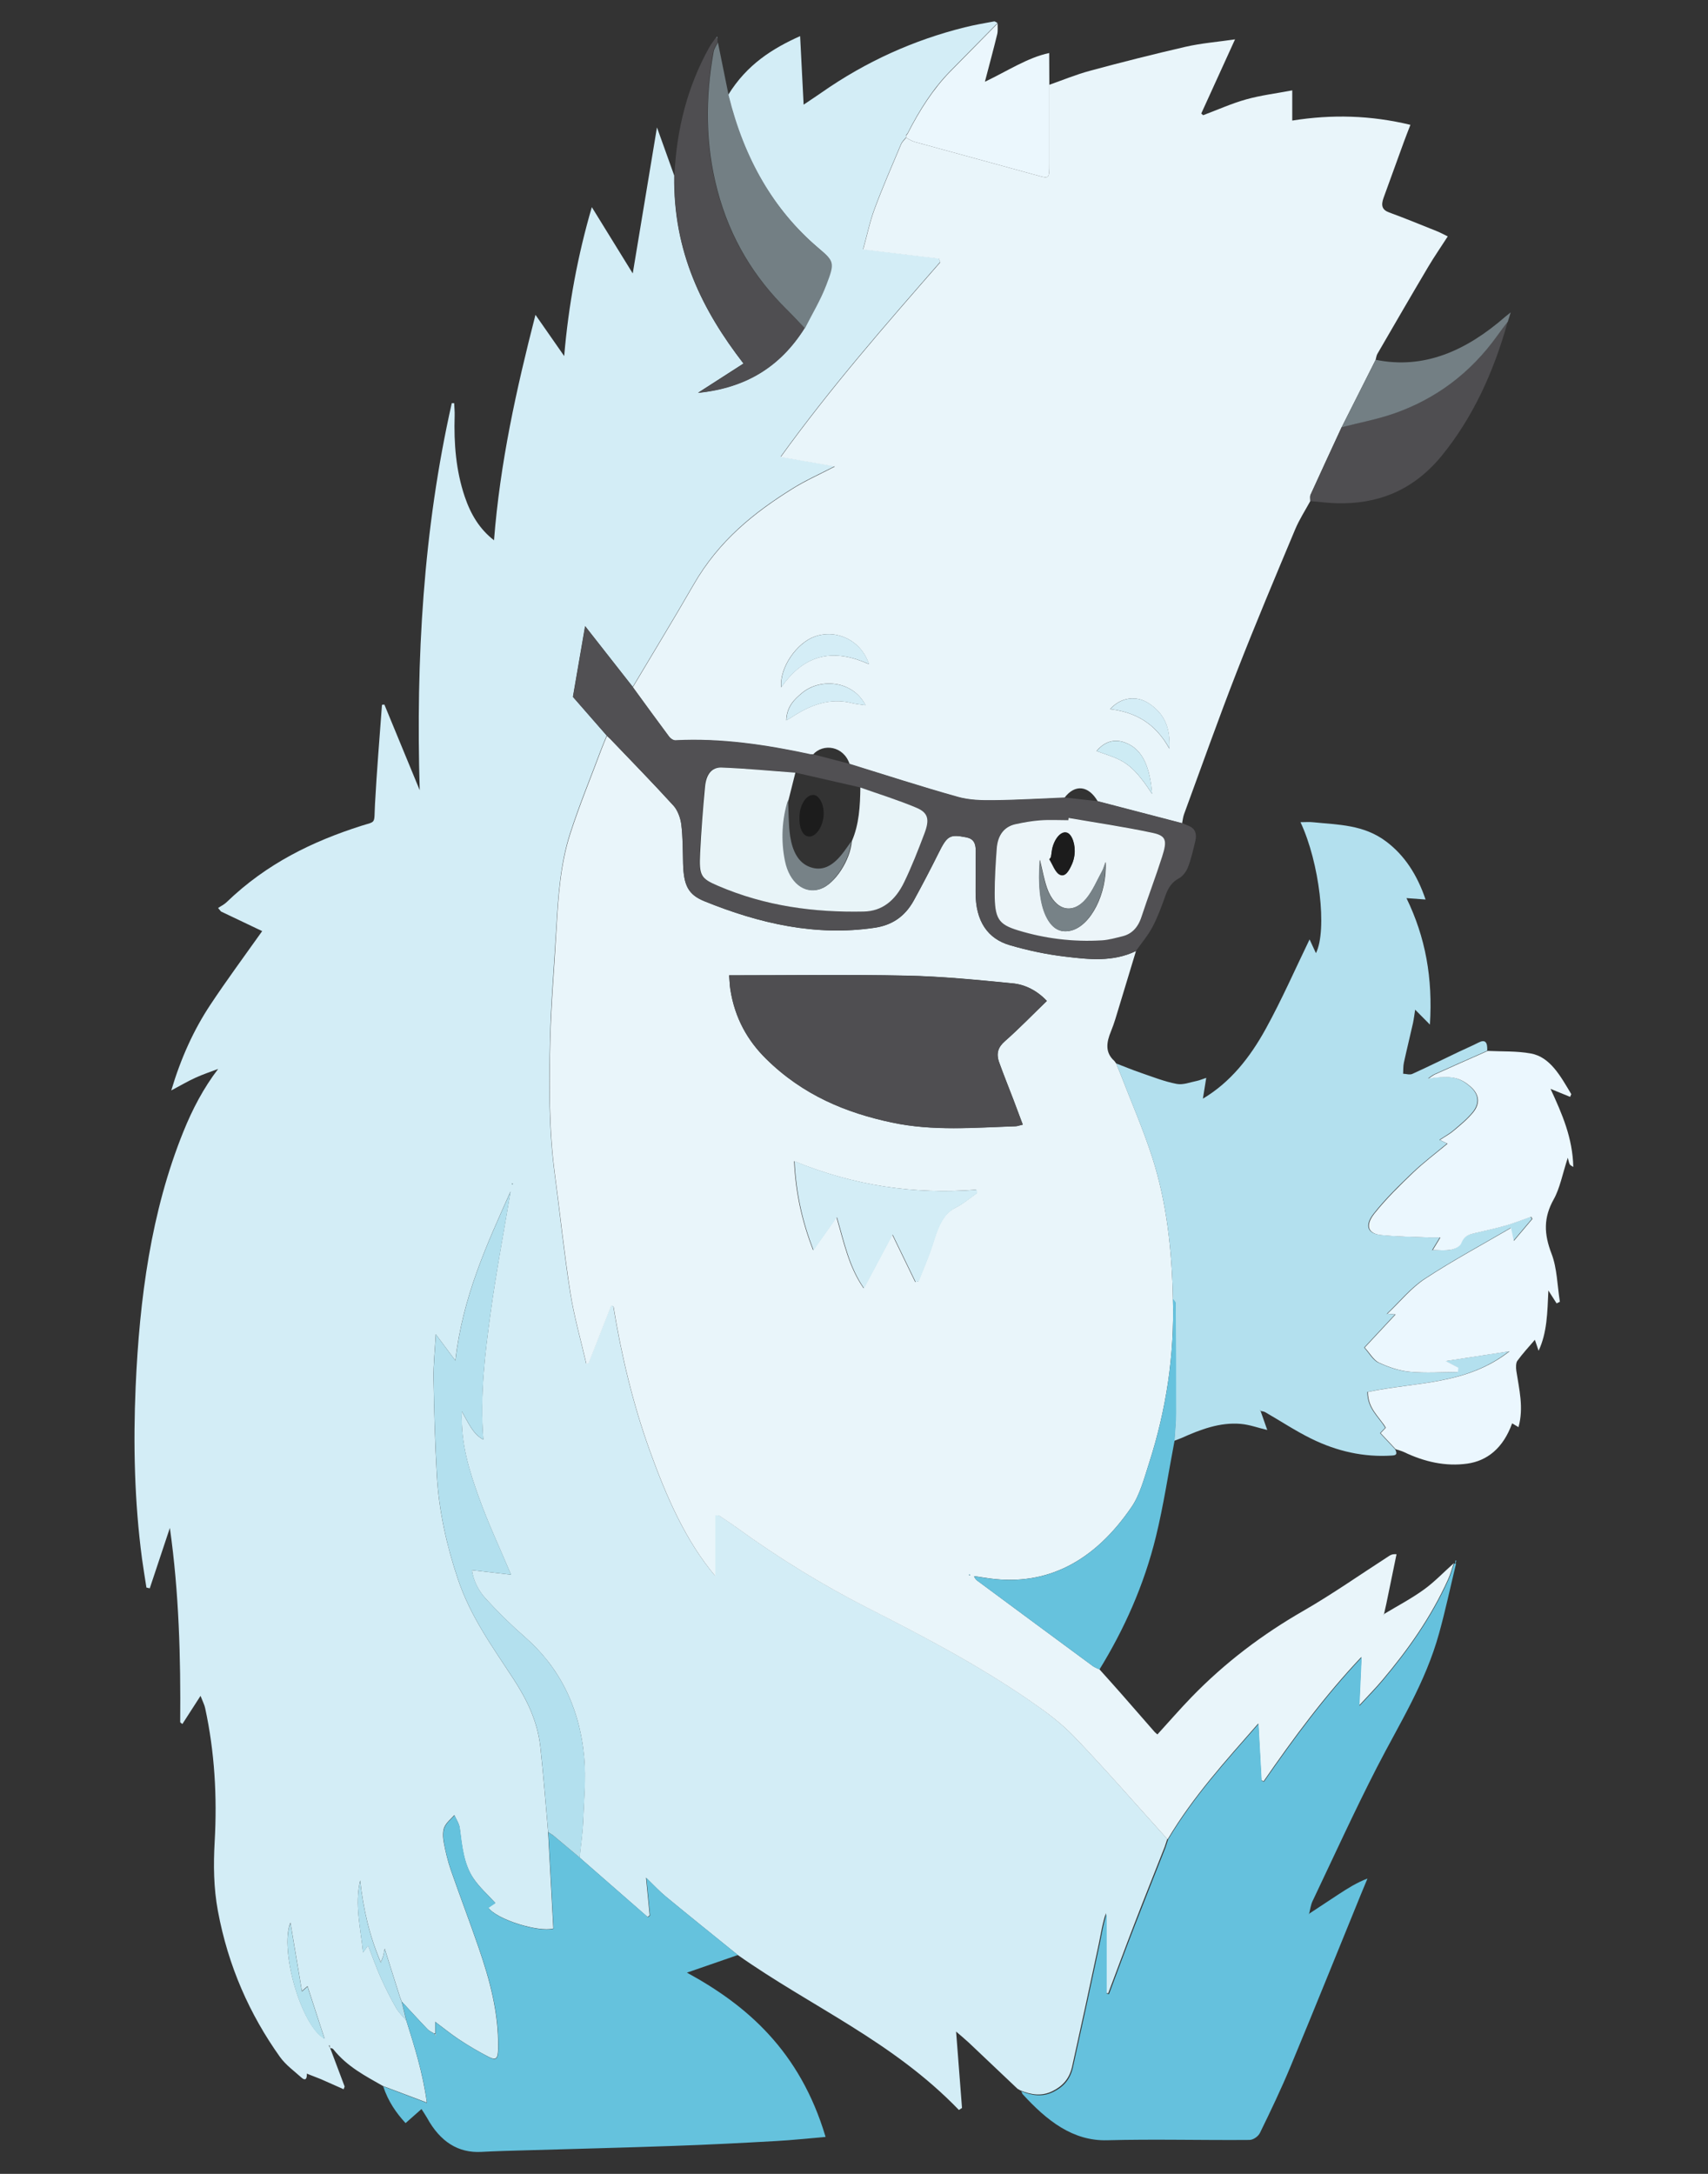 <svg fill="none" height="28" viewBox="0 0 22 28" width="22" xmlns="http://www.w3.org/2000/svg"><rect x="0" y="0" width="22" height="28" fill="#333333" stroke="none"/><g clip-rule="evenodd" fill-rule="evenodd"><path d="m3.952 26.709c.004.076-.024.092-.069.051-.095-.086-.202-.161-.279-.269-.386-.543-.665-1.162-.798-1.881-.054-.293-.058-.586-.041-.888.033-.58 0-1.158-.123-1.723-.008-.038-.026-.072-.059-.156l-.234.363-.028-.022c.007-.836-.015-1.669-.133-2.504l-.259.778-.043-.01c-.019-.124-.04-.248-.057-.373-.097-.732-.114-1.473-.082-2.21.05-1.14.198-2.258.615-3.289.117-.29.259-.561.448-.808-.097.037-.195.069-.289.112-.1.045-.196.102-.315.165.124-.416.289-.78.504-1.104.212-.32.438-.625.667-.948l-.531-.253-.037-.045c.037-.025.077-.043.11-.075.518-.5 1.111-.784 1.734-.983.198-.063.163-.016.177-.28.023-.427.059-.853.09-1.279l.031-.003.455 1.103c-.05-1.691.046-3.356.413-4.985l.031-0c.002.054.008.109.006.163-.011.357.017.705.129 1.038.078.231.192.421.378.565.078-.998.287-1.942.534-2.904l.37.531c.055-.656.175-1.3.356-1.918l.527.854.312-1.881.222.619c-.015.983.362 1.736.892 2.422l-.586.377c.614-.064 1.056-.333 1.371-.832.093-.185.201-.361.276-.558.113-.294.104-.303-.107-.483-.565-.482-.949-1.136-1.151-1.963.242-.395.577-.601.927-.758l.045.883c.094-.063.161-.107.227-.153.581-.407 1.199-.681 1.848-.843.125-.031.251-.053.377-.076.014-.003.031.013.046.021l-.607.616c-.222.225-.398.501-.551.802l-.021.027-0.0.027c-.022.029-.05.053-.065.087-.116.275-.235.548-.34.83-.061.164-.098.343-.148.523l.976.118.017.047c-.701.803-1.403 1.605-2.055 2.508l.698.122c-.198.103-.376.181-.544.286-.489.305-.946.664-1.276 1.238-.256.445-.522.88-.783 1.319-.204-.26-.408-.521-.614-.783l-.157.911.436.499c-.023.056-.047.112-.069.169-.136.364-.284.721-.404 1.094-.125.388-.153.805-.177 1.221-.027.477-.069.954-.08 1.432-.014.579-.017 1.16.06 1.735.068.507.119 1.017.199 1.521.049.311.136.612.206.917l.029-.007.291-.742.029.009c.105.64.254 1.263.468 1.857.213.591.458 1.158.844 1.617v-.783l.043.001c.079.052.158.104.235.16.542.393 1.105.739 1.684 1.033.702.357 1.4.723 2.067 1.179.206.141.414.292.594.479.409.426.802.879 1.201 1.321l-.033.1c-.131.333-.264.664-.393.999-.114.295-.223.593-.335.889l-.029-.006v-1.028c-.046.132-.064.265-.092.396-.112.529-.227 1.056-.344 1.583-.036.159-.125.25-.248.312-.144.073-.278.049-.416-.006l.001.001-.04-.023c-.209-.198-.418-.397-.628-.595-.054-.05-.11-.096-.163-.142l.076.984-.04.026c-.856-.888-1.903-1.329-2.852-1.999-.309-.25-.618-.498-.925-.751-.082-.068-.157-.149-.253-.242l.047.484-.026.023-.877-.766c.015-.152.038-.304.045-.456.011-.279.038-.561.014-.836-.06-.663-.331-1.171-.763-1.548-.176-.154-.345-.319-.506-.496-.089-.097-.158-.226-.177-.366l.504.058c-.15-.356-.299-.67-.417-1.003-.119-.334-.232-.677-.217-1.099.088.152.145.294.277.362-.045-.562.02-1.094.092-1.623.072-.527.171-1.049.259-1.573-.305.681-.617 1.356-.711 2.178l-.252-.338c-.011.204-.032.388-.029.572.007.412.019.824.042 1.235.026.469.127.915.272 1.347.166.493.45.877.713 1.282.167.257.31.535.348.873.041.366.068.734.101 1.102l.067 1.243c-.191.05-.725-.114-.838-.269l.09-.061c-.096-.106-.202-.198-.283-.318-.123-.182-.147-.416-.175-.646-.007-.059-.045-.112-.069-.167-.045.052-.103.094-.13.158-.022.054-.017.136-.005.199.022.118.051.237.089.348.117.336.243.666.359 1.003.142.413.259.835.251 1.295-.002.135-.024.16-.122.111-.132-.068-.261-.144-.387-.228-.099-.065-.193-.143-.302-.224v.145l-.009.009c-.031-.02-.066-.033-.092-.061-.112-.116-.221-.237-.331-.355l.001.001-.022-.057-.197-.624-.018.092-.032.085c-.148-.346-.226-.692-.266-1.056-.072.311.005.608.037.927l.065-.09c.056.144.105.284.164.416.06.133.125.263.196.387.036.063.088.111.133.166.104.333.211.666.264 1.056l-.564-.213c-.227-.13-.46-.247-.642-.475-.009-.011-.026-.011-.04-.016l-.008-.036-.008.007.016.029.187.497-.013.035-.293-.13zm.229-.45-.22-.677-.072.063-.148-.882c-.142.345.137 1.331.441 1.496zm2.424-11.005-.003-.012-.008.003.003.012z" fill="#d3edf6"/><path d="m15.038 23.691c-.399-.442-.792-.894-1.201-1.321-.18-.188-.388-.338-.594-.479-.666-.456-1.365-.822-2.067-1.179-.579-.295-1.142-.64-1.684-1.033-.077-.056-.157-.108-.235-.16l-.043-.001v.783c-.386-.459-.631-1.026-.844-1.617-.214-.594-.363-1.216-.468-1.857l-.029-.009-.291.742-.029.007c-.07-.305-.157-.606-.206-.917-.079-.504-.131-1.014-.199-1.521-.077-.576-.074-1.156-.06-1.735.012-.478.054-.955.08-1.432.023-.416.052-.833.177-1.221.12-.372.268-.73.404-1.094.021-.057.046-.112.069-.169l.043.04c.272.285.548.567.815.86.051.056.089.155.1.241.021.165.019.335.023.503.007.282.065.401.274.486.713.29 1.439.454 2.193.342.21-.031.385-.132.507-.356.108-.197.213-.398.314-.601.115-.233.147-.248.358-.208.095.018.126.075.124.188-.003.172-.001.345-.002.517-.003.384.162.603.439.684.235.069.476.12.716.148.304.036.613.071.91-.072-.073.239-.145.479-.218.719-.032.105-.062.213-.103.312-.06.145-.08.275.043.385l.022.03-0-.001.058.142c.138.357.291.707.409 1.074.186.58.252 1.194.265 1.818.021.733-.089 1.436-.306 2.112-.063.196-.119.412-.226.568-.478.701-1.086 1.019-1.819.923l-.211-.031c.01.027.027.05.049.063.493.365.986.73 1.48 1.094.027.02.058.029.087.044.092.103.185.205.276.309l.436.499.034.03c.148-.162.29-.326.438-.479.439-.453.921-.813 1.437-1.11.376-.216.739-.471 1.108-.709.021-.014.044-.027.097-.023l-.132.641-.029.129-.009.006.004.005.005-.011c.171-.103.347-.195.511-.313.137-.098.259-.227.388-.342-.024.07-.044.143-.074.209-.223.493-.52.909-.845 1.295-.092.11-.192.21-.3.328l.028-.624c-.475.503-.874 1.044-1.259 1.601l-.029-.012-.04-.732c-.419.48-.833.931-1.165 1.488zm-5.646-11.13c.006.075.007.129.015.181.058.376.227.664.458.893.478.473 1.037.699 1.623.823.528.113 1.062.065 1.593.048.024-.001.047-.011.093-.021l-.122-.325c-.061-.159-.125-.315-.182-.476-.042-.116-.014-.197.073-.273.183-.161.356-.34.541-.519-.126-.134-.282-.213-.446-.227-.455-.045-.911-.09-1.367-.099-.753-.016-1.507-.004-2.28-.004zm2.396 3.951.042-.011c.061-.157.13-.31.181-.472.063-.2.121-.39.298-.476.096-.047.182-.123.273-.186l-.009-.043c-.791.062-1.565-.048-2.345-.368.021.425.105.785.245 1.147l.301-.426c.095.325.158.642.35.916l.368-.691zm.706 3.778-.002-.008-.009-.002.003.014zm-4.343-11.438c.261-.439.527-.874.783-1.319.33-.574.787-.933 1.276-1.238.168-.105.346-.183.544-.286l-.698-.122c.652-.903 1.354-1.705 2.055-2.508l-.017-.047-.976-.118c.05-.18.087-.359.148-.523.105-.282.224-.555.34-.83.014-.034.043-.058.065-.087.036.018.071.043.109.053.53.146 1.06.289 1.589.435.144.04.147.041.147-.156v-1.014c.174-.061.347-.133.523-.18.409-.111.819-.214 1.23-.309.205-.047.414-.063.639-.096l-.435.955.024.022c.185-.069.368-.152.555-.204.189-.053.383-.076.593-.116v.389c.515-.082 1.012-.068 1.522.055-.033.086-.06.153-.085.222-.087.238-.173.478-.26.716-.037.102-.019.157.07.19.208.076.414.161.621.244.04.016.079.038.135.065-.089.139-.175.262-.253.394-.22.371-.437.746-.654 1.12-.012.021-.015.05-.022.076l-.438.869c-.134.289-.268.578-.4.869-.01.021-.003.054-.004.082-.066.121-.141.236-.195.365-.255.609-.511 1.216-.752 1.834-.236.605-.454 1.222-.679 1.834-.013.036-.017.078-.025.117l-1.086-.283c-.119-.206-.295-.225-.43-.045-.303.012-.605.031-.908.034-.155.002-.315-.002-.466-.044-.466-.131-.928-.282-1.392-.424-.076-.236-.342-.273-.473-.123l-.032-.001c-.575-.124-1.152-.21-1.737-.18-.027.001-.063-.021-.082-.047-.157-.211-.312-.425-.467-.637zm1.976.426.057-.032c.247-.165.504-.264.787-.191.055.014.112.018.177.028-.166-.323-.585-.351-.817-.159-.101.084-.199.177-.204.354zm1.065-.724c-.1-.304-.414-.455-.696-.356-.236.082-.459.404-.434.655.315-.453.696-.494 1.129-.299zm3.106.58c.307.037.574.165.764.509.014-.284-.073-.451-.254-.576-.169-.118-.375-.085-.51.068zm.541 1.091c-.026-.316-.104-.572-.351-.662-.127-.046-.256-.02-.364.111.324.113.438.126.715.551z" fill="#e9f5fa"/><path d="m15.108 16.731c-.013-.624-.079-1.238-.265-1.818-.118-.367-.272-.717-.409-1.074l-.058-.142c.105.04.209.084.315.12.154.053.308.114.465.144.084.016.175-.022.262-.039.034-.007.066-.022.119-.039l-.043.268c.351-.208.605-.527.81-.9.205-.372.38-.771.564-1.151l.082.177c.148-.295.046-1.167-.199-1.687.062 0 .114-.005.164.001.322.033.65.029.941.249.231.174.396.421.506.746l-.246-.018c.246.506.34 1.03.302 1.629l-.19-.192c-.009.057-.016.116-.028.173-.038.17-.08.338-.117.509-.01.045-.007.095-.01.143.04.001.084.018.119.002.201-.091.4-.19.6-.285.083-.04.168-.075.251-.118.087-.045.119-.006.113.105-.226.1-.453.2-.679.302-.029.013-.055.036-.083.054.286-.041.4-.021.546.109.107.095.122.213.027.328-.073.089-.162.16-.247.233-.051.043-.109.074-.18.121l.098.048c-.156.13-.306.243-.445.375-.172.165-.345.333-.497.525-.122.153-.085.26.086.277.209.021.419.022.629.032l.135 0-.099.163-.005.011.004-.011c.079 0 .158.01.235-.004.049-.009.117-.038.135-.084.039-.1.103-.113.172-.129.136-.033.272-.061.407-.1.108-.031.214-.074.32-.112l.016.028-.239.283-.036-.167c-.379.221-.752.422-1.112.658-.173.114-.32.295-.478.445l-.009.013.01-.011.102.009-.398.427c.063.07.114.163.183.194.128.059.266.106.401.118.205.018.411.004.617.003l.005-.057-.161-.084.821-.126c-.56.438-1.206.392-1.825.524.001.213.141.314.231.46l-.067.07.194.207c.037.074.003.079-.045.082-.357.023-.703-.054-1.034-.217-.202-.099-.395-.227-.593-.341-.018-.011-.041-.011-.061-.017l-.003-.01-.006-.002.009.013.086.245c-.114-.027-.227-.069-.342-.079-.266-.023-.517.071-.765.183l-.091.035c.007-.117.02-.233.02-.35.001-.474-.002-.948-.005-1.422 0-.018-.023-.035-.035-.053z" fill="#b3e0ee"/><path d="m15.046 23.693c.331-.557.746-1.008 1.165-1.488l.04.732.029.012c.386-.557.784-1.098 1.259-1.601l-.028.624c.109-.118.208-.218.3-.328.324-.386.622-.802.845-1.295.03-.066.05-.139.074-.209l.021-.001.003.004c-.072.298-.136.599-.217.892-.177.642-.513 1.167-.801 1.728-.29.565-.556 1.149-.831 1.727-.021.045-.028.101-.041.152l-.008.016.011-.012c.126-.083.252-.167.378-.249.116-.076.234-.15.369-.201l-.086.207c-.301.737-.598 1.477-.904 2.211-.122.293-.257.576-.395.858-.024.049-.089.091-.136.091-.611.005-1.221-.012-1.832.004-.442.012-.777-.252-1.091-.596l-.015-.035c.138.055.272.079.416.006.123-.062.212-.153.248-.312.117-.527.232-1.055.344-1.583.028-.13.046-.264.092-.396v1.028l.029.006c.111-.297.221-.595.335-.889.129-.334.262-.666.393-.999z" fill="#65c1dd"/><path d="m7.47 23.929.877.766.026-.023-.047-.484c.096.093.171.174.253.242.307.253.617.501.925.751l-.656.227c.765.417 1.455 1.004 1.786 2.116-.225.019-.431.042-.636.053-.442.025-.884.048-1.327.063-.639.023-1.278.038-1.917.057-.186.005-.371.01-.557.02-.295.015-.527-.13-.696-.438-.02-.036-.044-.07-.072-.114l-.205.181c-.121-.131-.225-.281-.288-.473l.564.213c-.052-.39-.16-.723-.264-1.056l-.06-.248c.11.119.219.239.331.355.026.027.061.041.092.061l.015.03-.006-.039v-.145c.108.081.202.159.302.224.126.083.255.159.387.228.098.05.119.024.122-.111.008-.46-.109-.883-.251-1.295-.116-.337-.242-.667-.359-1.003-.038-.112-.068-.229-.089-.348-.012-.064-.017-.146.005-.199.026-.064.085-.106.13-.158.024.056.061.108.069.167.029.23.053.464.175.646.081.12.187.212.283.318l-.09.061c.112.155.646.319.838.269l-.067-1.243.064.042c.114.095.228.191.343.286z" fill="#65c2dd"/><path d="m17.977 18.666-.194-.207.067-.07c-.089-.146-.23-.247-.231-.46.619-.132 1.265-.086 1.825-.524l-.821.126.161.084-.005.057c-.206.001-.412.016-.617-.003-.136-.012-.273-.059-.401-.118-.068-.032-.119-.124-.183-.194l.398-.427-.102-.009-.001-.002c.159-.15.305-.331.478-.445.359-.236.733-.437 1.112-.658l.036.167.239-.283-.016-.028c-.107.038-.212.081-.32.112-.135.039-.271.068-.407.1-.07.017-.133.029-.172.129-.018.046-.086.075-.135.084-.077.014-.157.004-.235.004l.001.001.099-.163-.135-0c-.21-.009-.42-.01-.629-.031-.17-.018-.207-.124-.086-.277.153-.192.325-.36.497-.525.138-.132.288-.245.445-.375l-.098-.048c.071-.047.129-.077.18-.121.085-.072.173-.143.247-.233.095-.115.079-.233-.027-.328-.146-.13-.26-.149-.546-.109.028-.018.054-.041.083-.054.226-.102.453-.202.679-.302.185.009.372 0.0.554.033.251.045.384.293.522.524l-.015.035-.252-.103c.15.325.284.63.293 1.006-.019-.014-.037-.019-.045-.033-.011-.018-.014-.043-.026-.086-.069.212-.102.394-.181.535-.133.238-.127.445-.028.702.071.184.074.41.107.618l-.042.021-.106-.166c-.013.285-.016.542-.126.776l-.048-.141c-.079.092-.157.176-.226.271-.019.026-.019.087-.013.128.036.238.098.474.028.726l-.082-.049c-.115.32-.322.483-.578.519-.279.039-.553-.023-.817-.15-.033-.015-.068-.023-.102-.035z" fill="#ebf7fe"/><path d="m14.14 10.319 1.086.283.091.038c.074.031.102.097.08.19-.028.117-.054.236-.097.344-.023.059-.071.117-.119.142-.082.044-.131.113-.167.213-.05.14-.101.281-.168.408-.06.114-.142.209-.215.312-.297.144-.606.109-.91.072-.241-.029-.48-.079-.716-.148-.276-.081-.442-.301-.439-.684.002-.172-.001-.345.002-.517.002-.113-.029-.169-.124-.188-.211-.041-.242-.025-.358.208-.101.203-.206.404-.314.601-.122.224-.297.325-.507.356-.753.112-1.479-.052-2.193-.342-.209-.085-.266-.205-.274-.486-.004-.168-.003-.338-.023-.503-.011-.086-.049-.185-.1-.241-.267-.293-.542-.575-.815-.86l-.043-.04-.436-.499.157-.911.614.783c.155.213.31.427.467.637.02.026.055.049.082.047.585-.03 1.162.056 1.737.18l.032.001.473.123c.464.143.926.294 1.392.424.15.043.31.046.466.044.303-.003.605-.022.908-.034zm-3.901-.369c-.316-.023-.633-.054-.95-.066-.127-.005-.199.088-.214.248-.027.284-.048.569-.063.854-.014.29.008.326.229.421.609.262 1.238.345 1.877.332.234-.005.406-.137.523-.38.097-.201.179-.413.26-.625.07-.185.048-.269-.107-.334-.236-.099-.479-.174-.719-.259zm3.524.582-.004.03c-.121 0-.243-.006-.364.002-.106.007-.213.027-.318.05-.138.03-.227.134-.24.315-.014.189-.026.38-.026.57.001.331.048.404.297.48.356.109.718.152 1.083.13.088-.005.176-.031.264-.052.116-.028.199-.106.247-.251.085-.259.181-.512.265-.772.07-.216.052-.273-.126-.311-.358-.076-.719-.129-1.079-.191z" fill="#515053"/><path d="m10.364 4.229c-.315.499-.756.769-1.371.832l.586-.377c-.53-.685-.907-1.438-.892-2.422.027-.604.172-1.155.447-1.649.026-.047.06-.089.09-.133l.017.01.001.053c-.019.04-.047.077-.055.12-.108.598-.106 1.194.048 1.78.167.635.481 1.134.894 1.54.08.079.157.163.235.245z" fill="#4f4e51"/><path d="m15.109 16.73c.012.018.035.036.035.054.004.474.006.948.005 1.422-0.0.117-.013.233-.02.35-.079.412-.141.831-.24 1.236-.154.628-.409 1.193-.727 1.711-.029-.014-.06-.024-.087-.044-.494-.364-.987-.729-1.48-1.094-.021-.013-.038-.035-.049-.063.07.011.141.022.211.031.733.096 1.341-.223 1.819-.923.106-.155.162-.371.226-.568.217-.676.327-1.379.306-2.112z" fill="#66c2dd"/><path d="m13.516 1.092v1.014c0 .197-.002.196-.147.156-.529-.146-1.059-.289-1.589-.435-.037-.01-.072-.035-.109-.053l0-.027.021-.027c.153-.301.33-.577.551-.802l.607-.616c-.001.045.005.094-.005.137-.047.193-.099.384-.159.614.294-.14.55-.311.828-.37z" fill="#ebf7fd"/><path d="m10.369 4.231c-.078-.082-.155-.166-.235-.245-.412-.406-.727-.905-.894-1.54-.154-.586-.156-1.182-.048-1.78.008-.043.036-.08.055-.12l.138.681c.203.826.586 1.48 1.151 1.963.212.18.22.188.107.483-.075.196-.183.373-.276.558z" fill="#737f84"/><path d="m16.877 6.453c.001-.028-.006-.061.004-.082.132-.29.266-.579.4-.869.233-.061.469-.103.697-.185.506-.182.954-.498 1.312-1.001.043-.06.087-.117.131-.175-.182.656-.454 1.242-.849 1.727-.377.462-.842.627-1.353.614-.114-.003-.228-.018-.342-.028z" fill="#4f4e51"/><path d="m19.422 4.142c-.044.058-.089.115-.131.175-.358.502-.806.819-1.312 1.001-.228.082-.465.125-.697.185l.438-.869c.62.127 1.164-.115 1.668-.554l.071-.057z" fill="#737f84"/><path d="m18.743 20.136.005-.038.01.004-.011.038z" fill="#65c1dd"/><path d="m9.227.484.01-.015.006.025z" fill="#737f84"/><path d="m7.468 23.927-.343-.287-.064-.042c-.033-.367-.06-.736-.101-1.102-.038-.338-.181-.617-.348-.874-.263-.404-.547-.788-.713-1.281-.145-.432-.246-.878-.272-1.347-.022-.411-.036-.823-.042-1.235-.003-.183.018-.368.029-.572l.252.338c.094-.822.405-1.497.711-2.178-.087.524-.187 1.045-.259 1.573-.072.528-.136 1.06-.092 1.622-.131-.068-.189-.209-.277-.362-.014.422.098.765.217 1.099.118.333.268.647.417 1.003l-.504-.058c.02.14.089.269.177.366.162.177.331.343.506.496.432.377.702.885.763 1.548.025.274-.002.557-.014.836-.006.153-.029.304-.044.456zm-2.294 1.854.06.248c-.045-.055-.097-.103-.133-.166-.071-.124-.136-.254-.196-.387-.059-.132-.108-.272-.164-.416l-.065.09c-.032-.319-.109-.616-.037-.927.04.364.118.71.266 1.056l.032-.085.018-.092.197.624.022.057z" fill="#b3e0ee"/><path d="m4.182 26.265c-.304-.165-.582-1.15-.441-1.496l.148.882.072-.063z" fill="#b4e1ee"/><path d="m6.605 15.258-.008.003-.003-.012.008-.003z" fill="#b3e0ee"/><path d="m9.391 12.563c.773 0 1.527-.012 2.28.004.456.01.912.055 1.367.099.164.014.32.093.446.227-.185.179-.358.358-.541.519-.087.076-.115.157-.073.273.058.16.122.317.182.476l.122.325c-.046.011-.069.021-.093.021-.532.018-1.065.065-1.593-.048-.586-.124-1.145-.35-1.623-.823-.232-.229-.4-.517-.458-.893-.008-.052-.009-.106-.016-.181z" fill="#4f4e51"/><path d="m11.794 16.513-.296-.61-.368.691c-.192-.274-.255-.591-.35-.916l-.301.426c-.14-.362-.224-.722-.245-1.148.779.32 1.554.43 2.345.368l.009.043c-.091.063-.178.139-.273.186-.176.087-.235.277-.298.476-.051.162-.12.315-.181.472z" fill="#d3edf6"/><path d="m12.495 20.288-.009.003-.003-.014.009.003z" fill="#66c2dd"/><path d="m11.194 8.554c-.433-.194-.814-.154-1.13.299-.025-.251.198-.572.434-.655.281-.099.596.052.696.356zm-1.065.724c.006-.176.103-.27.204-.353.232-.192.651-.163.817.159-.066-.01-.123-.014-.178-.028-.283-.073-.539.026-.787.191zm4.171-.143c.135-.153.341-.186.51-.068.181.126.267.292.254.576-.19-.343-.457-.472-.764-.509z" fill="#d4edf6"/><path d="m14.84 10.226c-.277-.425-.391-.438-.715-.551.108-.131.237-.157.364-.111.247.09.325.346.351.662z" fill="#cdebf4"/><path d="m18.447 16.098-.004.011.005-.011zm-.578.82-.01.011.009-.013z" fill="#ebf7fe"/><path d="m5.61 26.191.006.039-.015-.03z" fill="#d3edf6"/><path d="m11.081 10.143c.24.085.483.16.719.259.155.065.177.149.107.334-.08.212-.163.424-.26.625-.117.243-.289.376-.523.38-.64.013-1.268-.07-1.877-.332-.221-.095-.243-.13-.229-.421.014-.285.036-.57.063-.854.015-.16.087-.253.214-.248.317.012.633.043.95.066l-.087.347c-.079.249-.093.524-.04.785.056.283.249.433.451.365.183-.062.384-.367.403-.614.094-.216.107-.453.11-.693z" fill="#e8f4f8"/><path d="m13.764 10.535c.36.062.721.115 1.078.191.178.038.196.094.126.311-.083.26-.18.513-.265.772-.047.145-.131.223-.247.251-.087.021-.175.047-.264.052-.364.022-.729-.021-1.083-.13-.249-.077-.297-.15-.297-.48-0-.19.012-.38.026-.57.013-.182.102-.285.24-.316.105-.023.211-.042.318-.05.121-.009.243-.002.364-.002zm.477.571c-.018.048-.026.082-.041.109-.067.122-.124.259-.207.359-.18.215-.405.151-.506-.136-.04-.114-.061-.24-.092-.364-.023.329.002.56.077.721.076.163.183.226.324.191.252-.061.466-.473.446-.881zm-.705-.062-.021.025c.043.068.075.166.13.196.077.043.126-.053.162-.134.015-.035.026-.074.031-.114.018-.131-.029-.266-.096-.289-.073-.025-.16.07-.191.21z" fill="#ecf5f9"/><path d="m10.15 10.301c.009.158.005.318.028.472.029.184.101.341.259.396.158.056.286-.019.398-.155.046-.055.086-.117.129-.176-.019.246-.22.552-.403.614-.201.068-.395-.083-.451-.365-.053-.26-.039-.535.04-.785zm4.088.805c.02.408-.195.82-.446.881-.141.034-.248-.029-.324-.191-.075-.162-.101-.393-.077-.721.031.124.052.25.092.364.102.287.326.351.506.136.084-.1.14-.237.207-.359.015-.027.023-.061.041-.109z" fill="#778287"/><path d="m13.537 11.04.016-.106c.031-.14.118-.235.191-.21.067.023.113.159.096.289-.005.04-.016.079-.031.114-.036.08-.085.176-.162.134-.055-.03-.087-.128-.13-.196zm-3.24-.522c.005-.152.085-.278.176-.279.077-.001.141.117.136.251-.005.15-.096.289-.187.285-.081-.004-.13-.103-.125-.257z" fill="#1c1c1c"/></g></svg>